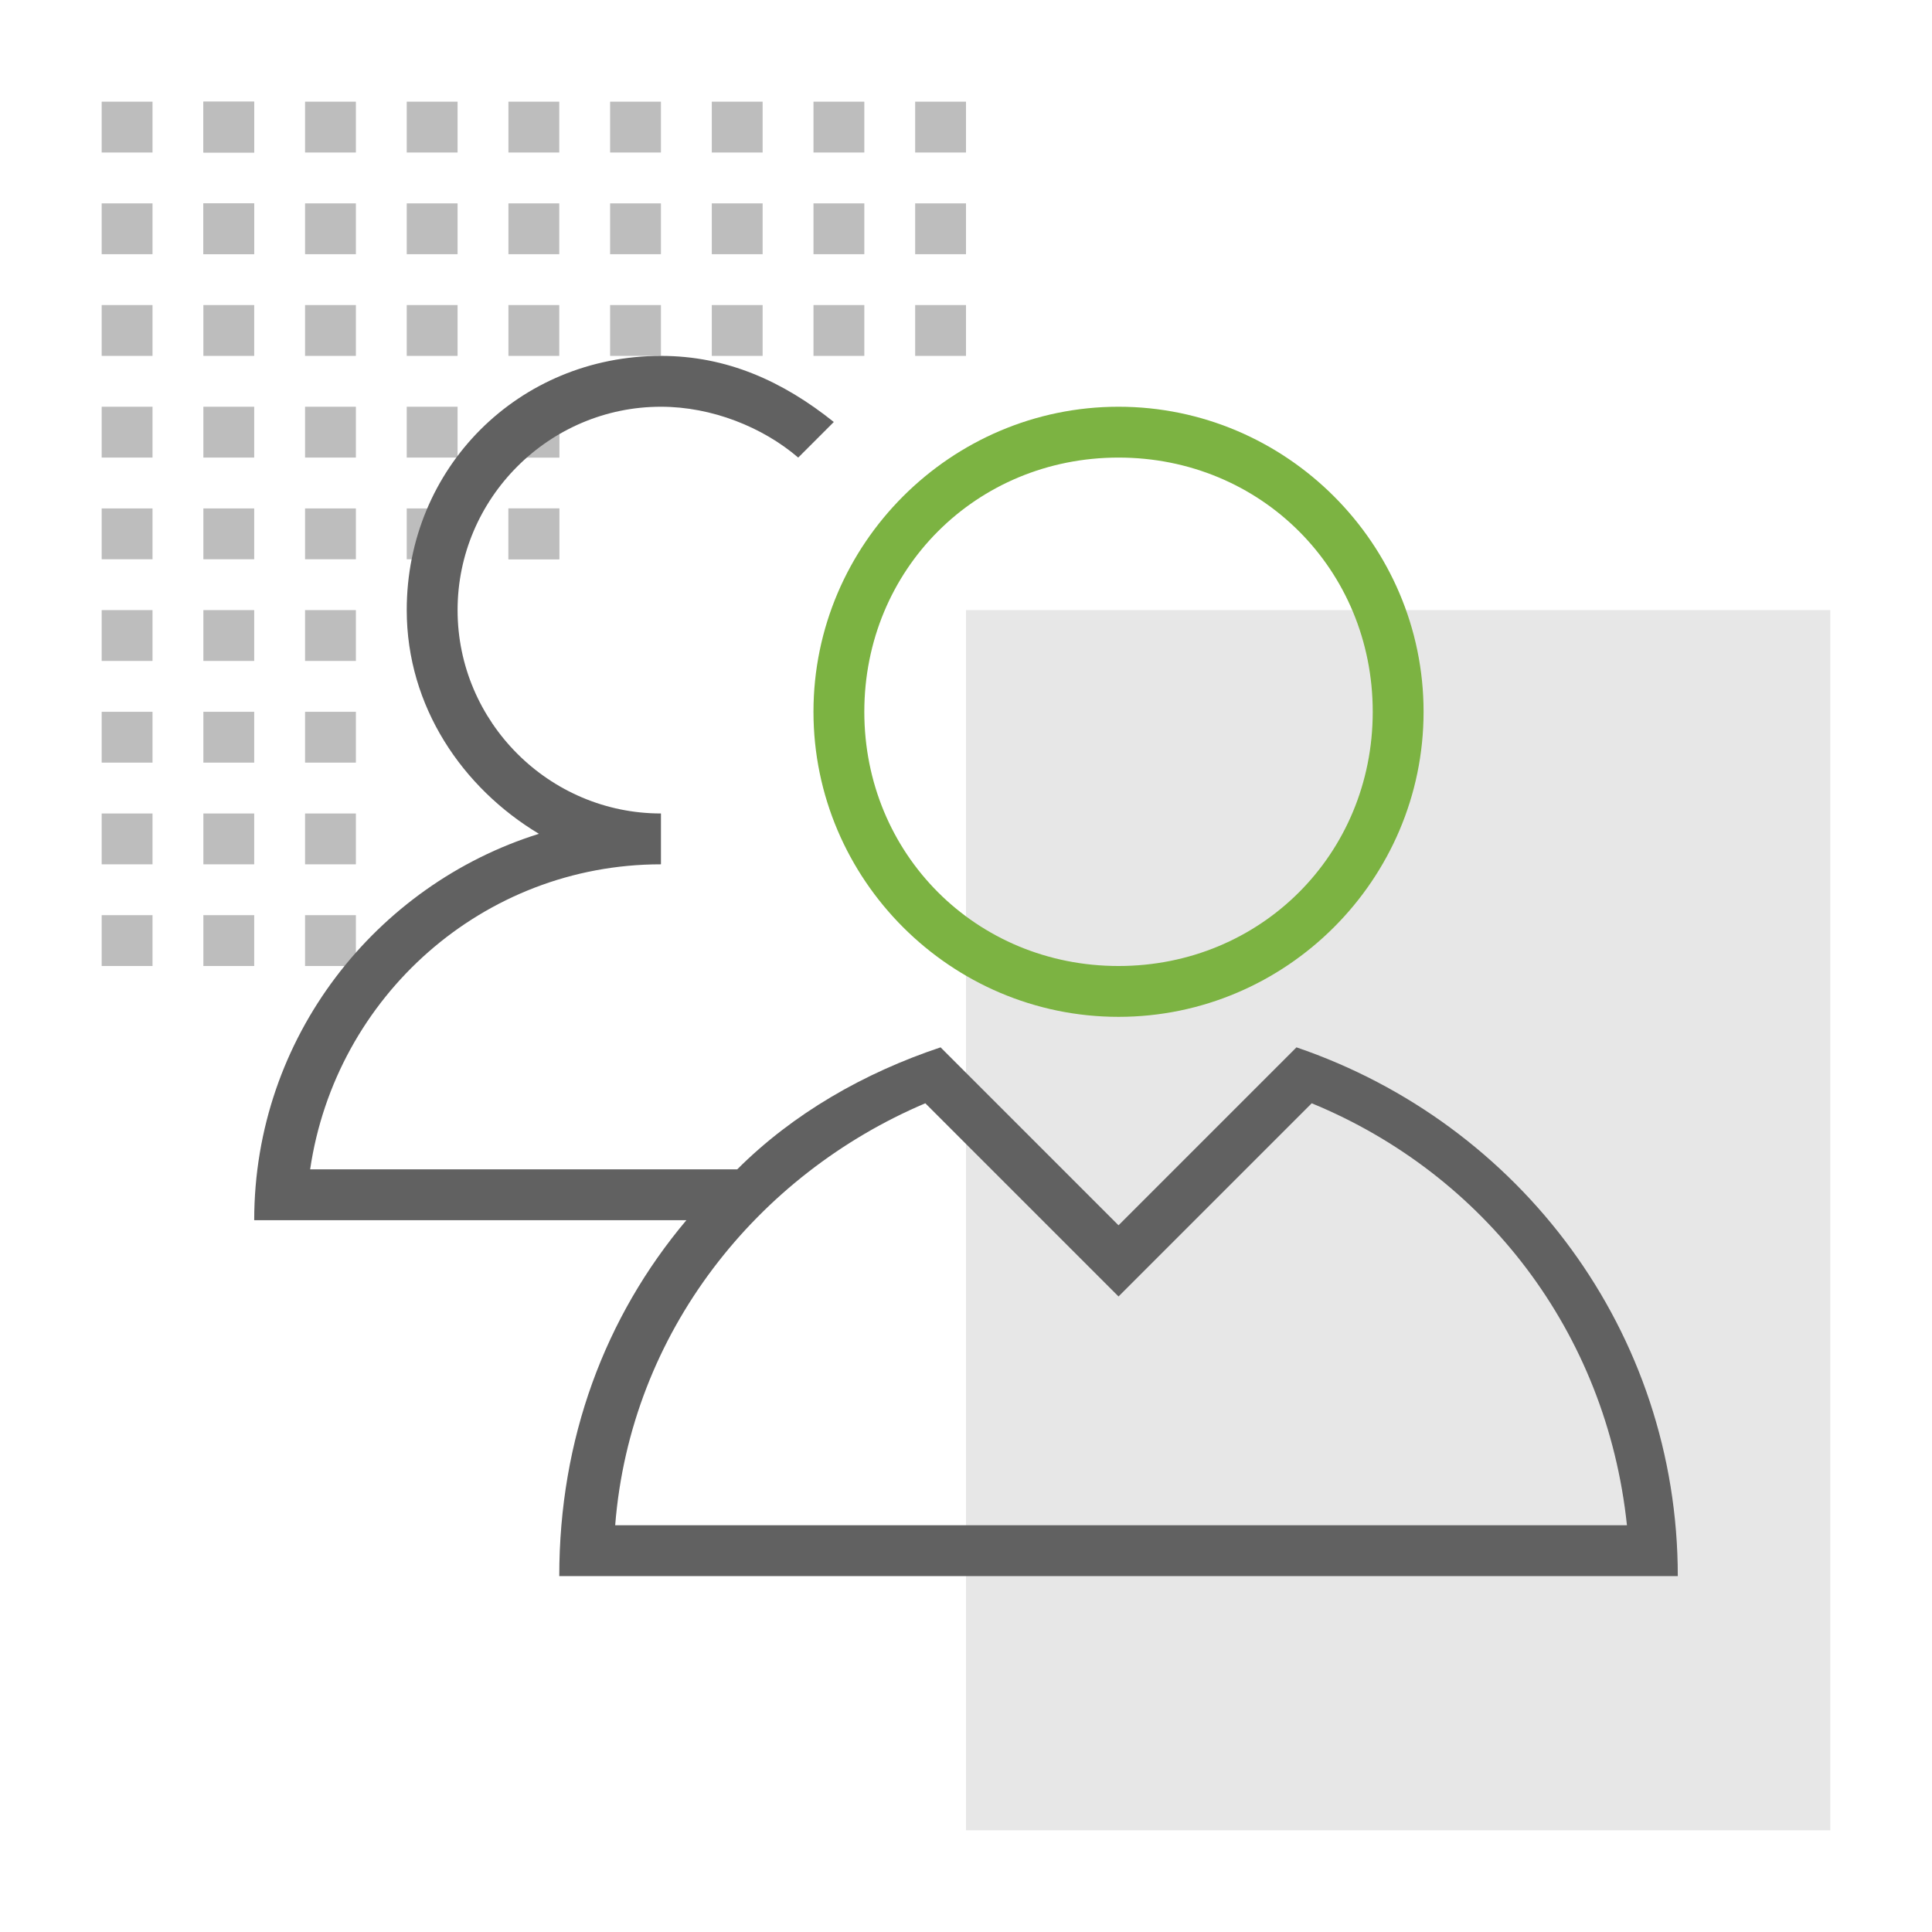 <?xml version="1.0" encoding="utf-8"?>
<!-- Generator: Adobe Illustrator 19.2.0, SVG Export Plug-In . SVG Version: 6.00 Build 0)  -->
<svg version="1.1" id="Outlined_2_" xmlns="http://www.w3.org/2000/svg" xmlns:xlink="http://www.w3.org/1999/xlink" x="0px"
	 y="0px" viewBox="0 0 38 38" style="enable-background:new 0 0 38 38;" xml:space="preserve">
<style type="text/css">
	.st0{fill:#BDBDBD;}
	.st1{fill:#616161;}
	.st2{opacity:0.15;fill:#616161;}
	.st3{fill:#7CB342;}
</style>
<g>
	<rect x="2" y="2" class="st0" width="1" height="1"/>
	<rect x="4" y="2" class="st0" width="1" height="1"/>
	<rect x="6" y="2" class="st0" width="1" height="1"/>
	<rect x="8" y="2" class="st0" width="1" height="1"/>
	<rect x="10" y="2" class="st0" width="1" height="1"/>
	<rect x="12" y="2" class="st0" width="1" height="1"/>
	<rect x="14" y="2" class="st0" width="1" height="1"/>
	<rect x="16" y="2" class="st0" width="1" height="1"/>
	<rect x="18" y="2" class="st0" width="1" height="1"/>
	<rect x="2" y="4" class="st0" width="1" height="1"/>
	<rect x="4" y="4" class="st0" width="1" height="1"/>
	<rect x="6" y="4" class="st0" width="1" height="1"/>
	<rect x="8" y="4" class="st0" width="1" height="1"/>
	<rect x="10" y="4" class="st0" width="1" height="1"/>
	<rect x="12" y="4" class="st0" width="1" height="1"/>
	<rect x="14" y="4" class="st0" width="1" height="1"/>
	<rect x="16" y="4" class="st0" width="1" height="1"/>
	<rect x="18" y="4" class="st0" width="1" height="1"/>
	<rect x="2" y="6" class="st0" width="1" height="1"/>
	<rect x="4" y="6" class="st0" width="1" height="1"/>
	<rect x="6" y="6" class="st0" width="1" height="1"/>
	<rect x="8" y="6" class="st0" width="1" height="1"/>
	<rect x="10" y="6" class="st0" width="1" height="1"/>
	<rect x="12" y="6" class="st0" width="1" height="1"/>
	<rect x="14" y="6" class="st0" width="1" height="1"/>
	<rect x="16" y="6" class="st0" width="1" height="1"/>
	<rect x="18" y="6" class="st0" width="1" height="1"/>
	<rect x="6" y="8" transform="matrix(-1.836970e-016 1 -1 -1.836970e-016 15 2)" class="st0" width="1" height="1"/>
	<rect x="6" y="10" transform="matrix(-1.836970e-016 1 -1 -1.836970e-016 17 4)" class="st0" width="1" height="1"/>
	<rect x="6" y="12" transform="matrix(-1.836970e-016 1 -1 -1.836970e-016 19 6)" class="st0" width="1" height="1"/>
	<rect x="6" y="14" transform="matrix(-1.836970e-016 1 -1 -1.836970e-016 21 8)" class="st0" width="1" height="1"/>
	<rect x="6" y="16" transform="matrix(-1.836970e-016 1 -1 -1.836970e-016 23 10)" class="st0" width="1" height="1"/>
	<rect x="6" y="18" transform="matrix(-1.836970e-016 1 -1 -1.836970e-016 25 12)" class="st0" width="1" height="1"/>
	<rect x="4" y="2" transform="matrix(-1.836970e-016 1 -1 -1.836970e-016 7 -2)" class="st0" width="1" height="1"/>
	<rect x="4" y="4" transform="matrix(-1.836970e-016 1 -1 -1.836970e-016 9 8.881784e-016)" class="st0" width="1" height="1"/>
	<rect x="4" y="8" transform="matrix(-1.836970e-016 1 -1 -1.836970e-016 13 4)" class="st0" width="1" height="1"/>
	<rect x="4" y="10" transform="matrix(-1.836970e-016 1 -1 -1.836970e-016 15 6)" class="st0" width="1" height="1"/>
	<rect x="4" y="12" transform="matrix(-1.836970e-016 1 -1 -1.836970e-016 17 8)" class="st0" width="1" height="1"/>
	<rect x="4" y="14" transform="matrix(-1.836970e-016 1 -1 -1.836970e-016 19 10)" class="st0" width="1" height="1"/>
	<rect x="4" y="16" transform="matrix(-1.836970e-016 1 -1 -1.836970e-016 21 12)" class="st0" width="1" height="1"/>
	<rect x="4" y="18" transform="matrix(-1.836970e-016 1 -1 -1.836970e-016 23 14)" class="st0" width="1" height="1"/>
	<rect x="2" y="8" transform="matrix(-1.836970e-016 1 -1 -1.836970e-016 11 6)" class="st0" width="1" height="1"/>
	<rect x="2" y="10" transform="matrix(-1.836970e-016 1 -1 -1.836970e-016 13 8)" class="st0" width="1" height="1"/>
	<rect x="2" y="12" transform="matrix(-1.836970e-016 1 -1 -1.836970e-016 15 10)" class="st0" width="1" height="1"/>
	<rect x="2" y="14" transform="matrix(-1.836970e-016 1 -1 -1.836970e-016 17 12)" class="st0" width="1" height="1"/>
	<rect x="2" y="16" transform="matrix(-1.836970e-016 1 -1 -1.836970e-016 19 14)" class="st0" width="1" height="1"/>
	<rect x="2" y="18" transform="matrix(-1.836970e-016 1 -1 -1.836970e-016 21 16)" class="st0" width="1" height="1"/>
	<rect x="8" y="8" class="st0" width="1" height="1"/>
	<rect x="10" y="8" class="st0" width="1" height="1"/>
	<rect x="8" y="10" class="st0" width="1" height="1"/>
	<rect x="10" y="10" class="st0" width="1" height="1"/>
	<rect x="10" y="8" transform="matrix(-1.836970e-016 1 -1 -1.836970e-016 19 -2)" class="st0" width="1" height="1"/>
	<rect x="10" y="10" transform="matrix(-1.836970e-016 1 -1 -1.836970e-016 21 1.776357e-015)" class="st0" width="1" height="1"/>
</g>
<g>
	<path class="st1" d="M33,31c0-4.8-3.1-8.9-7.5-10.4L22,24.1l-3.5-3.5c-1.5,0.5-2.9,1.3-4,2.4H6.1c0.5-3.4,3.4-6,6.9-6v-1
		c-2.2,0-4-1.8-4-4s1.8-4,4-4c1,0,2,0.4,2.7,1l0.7-0.7C15.4,7.5,14.3,7,13,7c-2.8,0-5,2.2-5,5c0,1.9,1.1,3.5,2.6,4.4
		C7.4,17.4,5,20.4,5,24h8.5c-1.6,1.9-2.5,4.3-2.5,7H33z M18.2,21.7l3.8,3.8l3.8-3.8c3.4,1.4,5.8,4.5,6.2,8.3H12.1
		C12.4,26.2,14.9,23.1,18.2,21.7z"/>
</g>
<rect x="19" y="12" class="st2" width="17" height="24"/>
<g>
	<g>
		<path class="st3" d="M22,9c2.8,0,5,2.2,5,5s-2.2,5-5,5s-5-2.2-5-5S19.2,9,22,9 M22,8c-3.3,0-6,2.7-6,6s2.7,6,6,6s6-2.7,6-6
			S25.3,8,22,8L22,8z"/>
	</g>
</g>
</svg>
